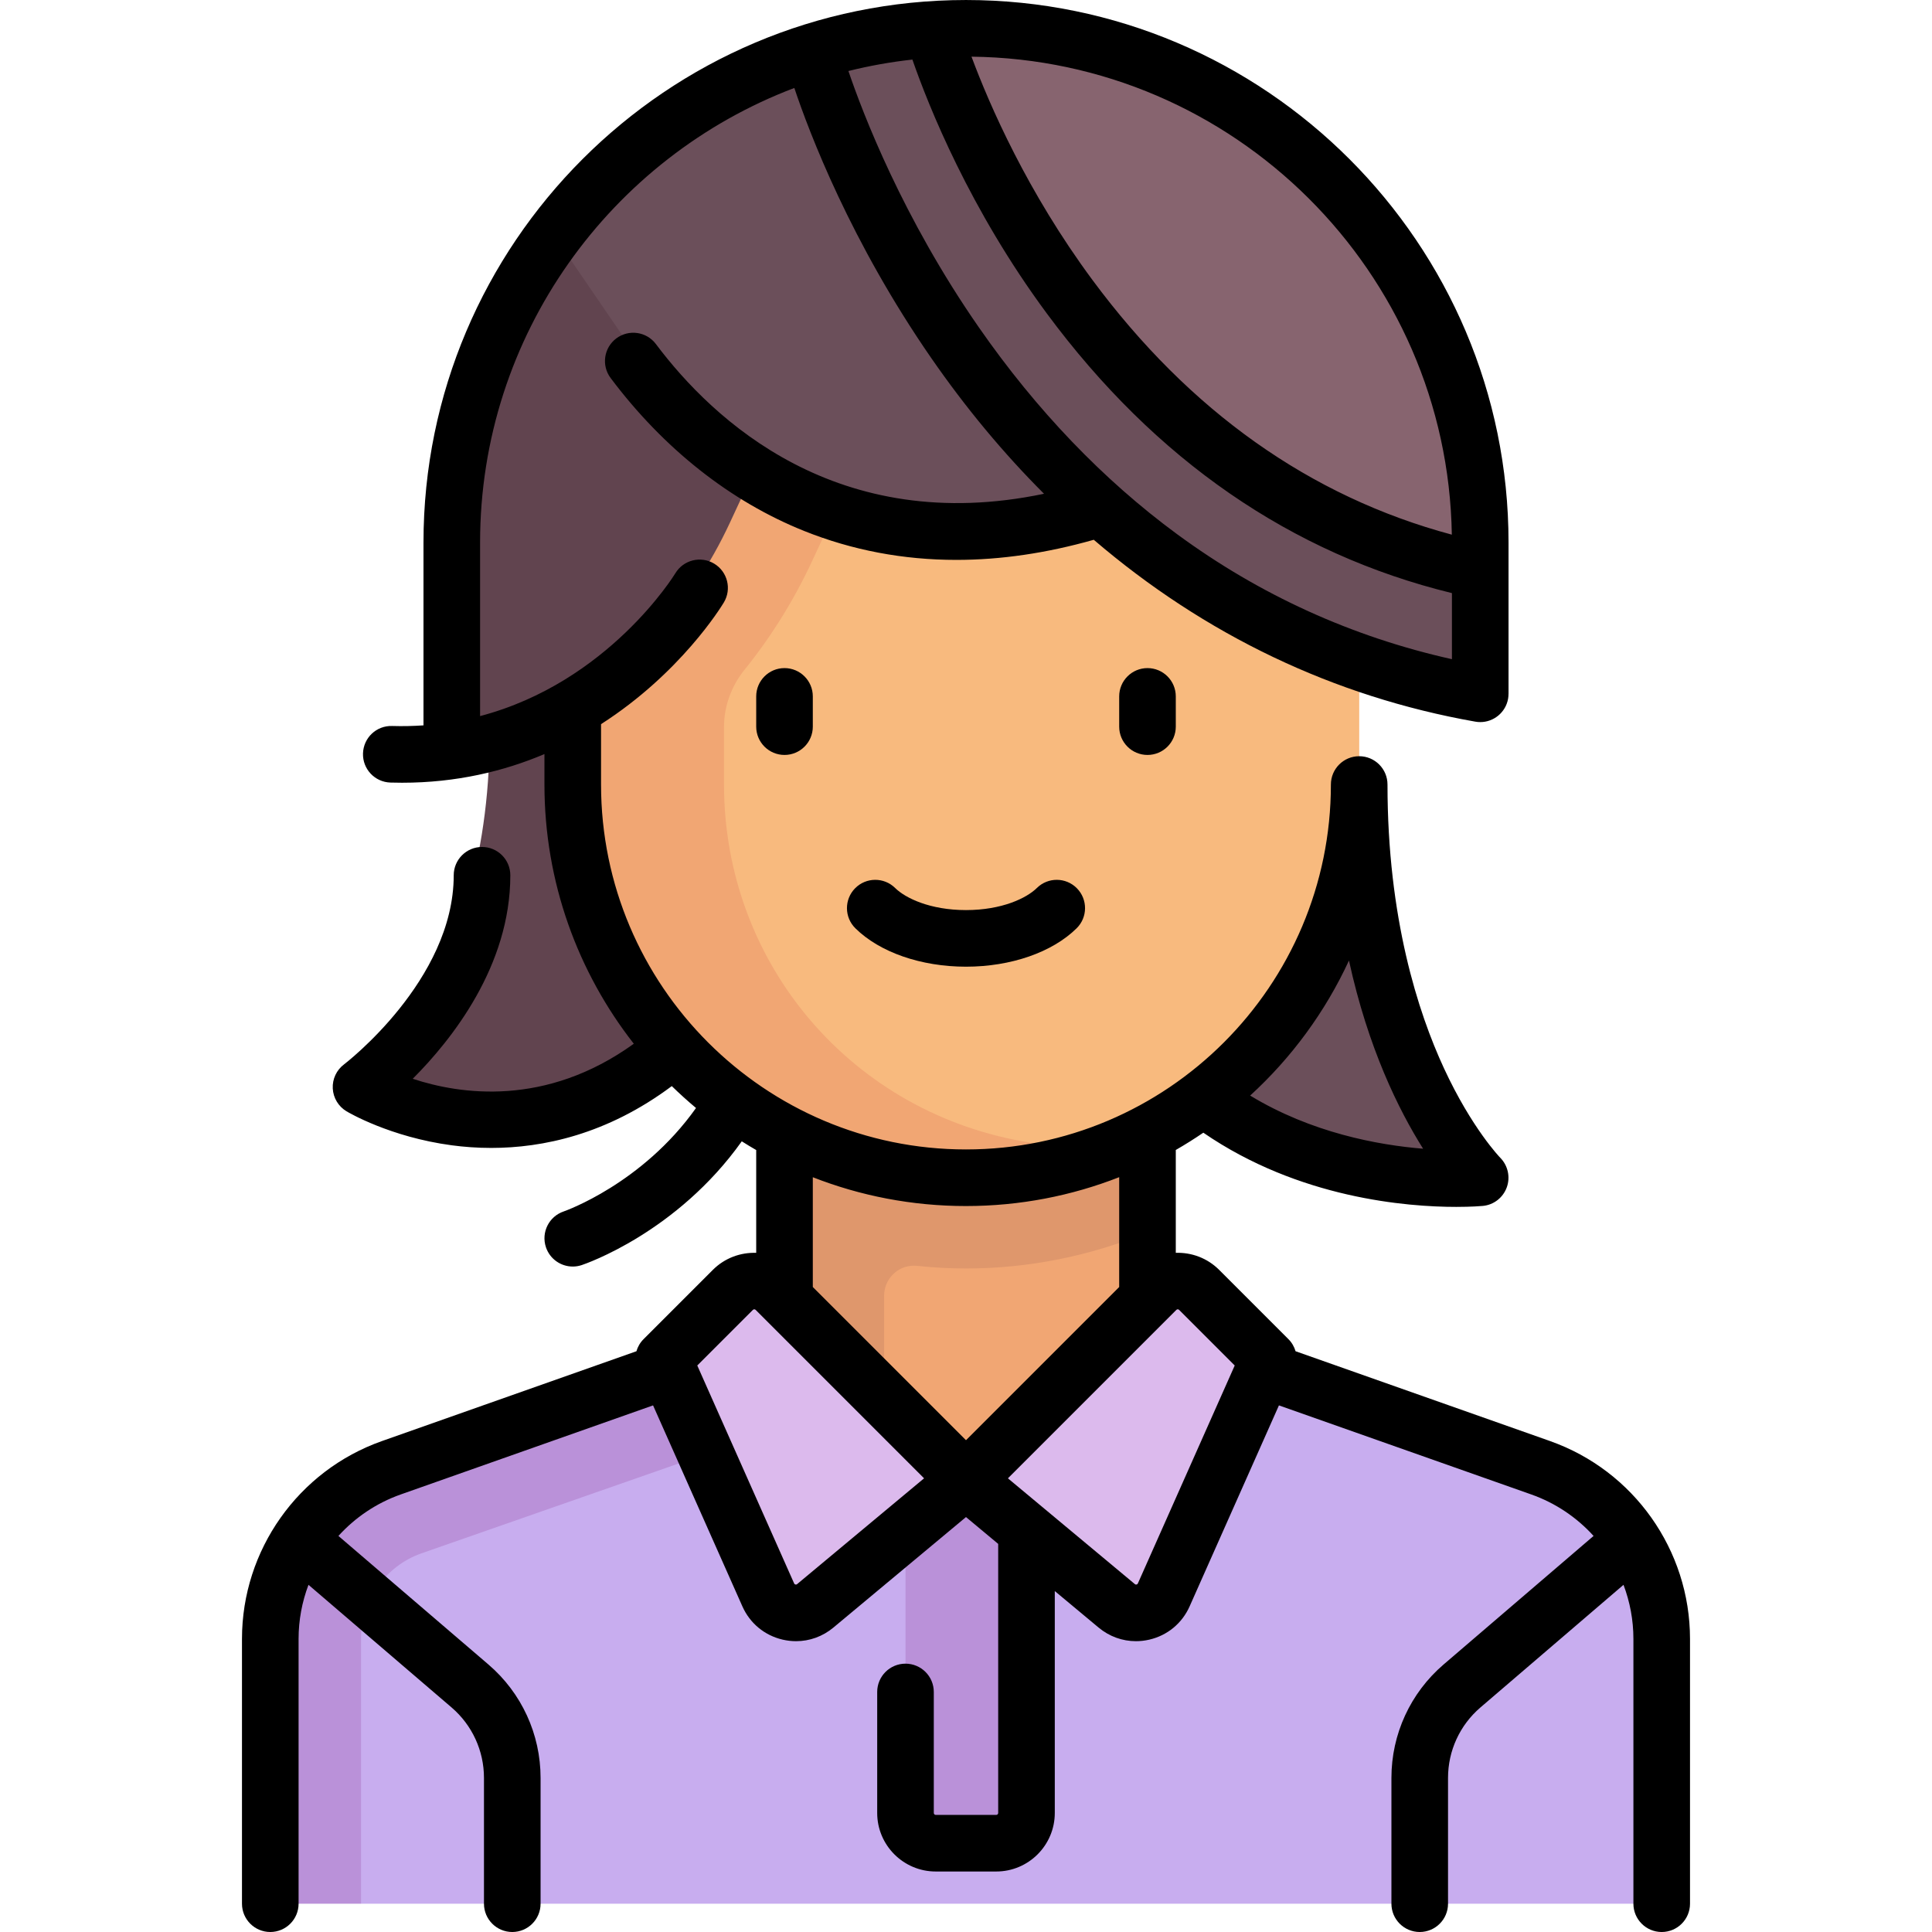 <svg id="Capa_1" enable-background="new 0 0 512 512" height="512" viewBox="0 0 512 512" width="512" xmlns="http://www.w3.org/2000/svg"><g><g><path d="m358.295 202.805-42.475 88.01c33.971 25.223 76.454 21.288 76.454 21.288s-33.979-33.631-33.979-109.298z" fill="#6b4f5a"/><path d="m129.527 185.394c3.482 70.513-33.85 102.67-33.85 102.67s45.167 25.297 86.952-12.135l-23.504-107.945z" fill="#61444f"/><path d="m409.54 388.432-73.378-28.222-80.162 32.064-80.161-32.065-73.378 28.222c-18.575 7.144-30.831 24.99-30.831 44.891l24.047 71.178h344.694v-71.177c0-19.901-12.257-37.747-30.831-44.891z" fill="#c8adef"/><path d="m111.647 411.665 102.945-35.953-38.754-15.502-73.378 28.222c-18.574 7.144-30.832 24.99-30.832 44.891v71.177h24.048v-70.18c.001-10.177 6.452-19.293 15.971-22.655z" fill="#ba91d9"/><path d="m207.903 280.048h96.194v128.258h-96.194z" fill="#f1a673"/><path d="m242.186 335.418c.287 0 .576.016.868.046 4.32.462 8.676.697 12.946.697 16.593 0 32.734-3.288 48.097-9.53v-46.583h-96.194v128.258h26.397v-64.918c0-4.394 3.537-7.97 7.886-7.97z" fill="#df976c"/><path d="m256 312.113c-57.554 0-104.21-46.656-104.21-104.21v-128.258h208.42v128.258c0 57.554-46.657 104.21-104.21 104.21z" fill="#f8ba7e"/><path d="m151.79 207.903c0 57.553 46.656 104.21 104.21 104.21 12.572 0 24.57-2.341 35.73-6.421l-18.472-2.86c-47.158-7.302-81.387-47.225-81.387-94.929v-15.258c0-5.43 1.927-10.806 5.426-15.139 7.076-8.762 13.108-18.46 17.93-28.827l6.895-14.827 6.05-13.01 3.167-6.809-6.587-3.604-56.262-30.784h-16.7z" fill="#f1a673"/><path d="m258.603 7.524c-45.077-.844-86.352 20.823-111.767 54.909l-1.64 29.814 25.84 5.554c19.705 25.3 50.402 41.592 84.963 41.592 12.075 0 23.649-2.051 34.476-5.719 23.632 21.374 53.89 39.627 92.173 48.249 4.944 1.113 9.626-2.807 9.626-7.875v-30.275c0-74.391-59.61-134.861-133.671-136.249z" fill="#6b4f5a"/><path d="m256 7.5c-2.845 0-5.625.254-8.427.426 10.773 29.831 50.404 119.332 144.701 144.152v-8.304c0-75.262-61.012-136.274-136.274-136.274z" fill="#87646f"/><path d="m239.968 392.274v88.177c0 4.427 3.589 8.016 8.016 8.016h16.032c4.427 0 8.016-3.589 8.016-8.016v-88.177z" fill="#ba91d9"/><path d="m205.555 341.83 50.445 50.444-39.948 33.29c-4.087 3.406-10.296 1.959-12.457-2.903l-27.756-62.452 18.38-18.38c3.13-3.13 8.206-3.13 11.336.001z" fill="#dcbaed"/><path d="m317.781 341.829c-3.13-3.13-8.206-3.13-11.336 0l-50.445 50.445 39.948 33.29c4.086 3.406 10.296 1.959 12.457-2.902l27.757-62.452z" fill="#dcbaed"/><g><path d="m171.036 97.801-24.199-35.368c-16.982 22.7-27.111 50.808-27.111 81.34v54.197c1.156-.006 2.309.025 3.491-.239 7.595-1.699 14.564-4.29 20.87-7.369 22.01-10.747 39.005-29.615 49.334-51.824l6.895-14.826c-11.25-6.835-21.221-15.563-29.28-25.911z" fill="#61444f"/></g></g><g><path d="m200.403 184.552v8.016c0 4.142 3.358 7.5 7.5 7.5s7.5-3.358 7.5-7.5v-8.016c0-4.142-3.358-7.5-7.5-7.5s-7.5 3.358-7.5 7.5z"/><path d="m296.597 184.552v8.016c0 4.142 3.358 7.5 7.5 7.5s7.5-3.358 7.5-7.5v-8.016c0-4.142-3.358-7.5-7.5-7.5s-7.5 3.358-7.5 7.5z"/><path d="m274.781 235.326c-2.737 2.701-9.299 5.855-18.781 5.855s-16.043-3.154-18.781-5.855c-2.949-2.91-7.698-2.877-10.606.072-2.909 2.948-2.877 7.697.071 10.606 6.459 6.373 17.418 10.177 29.316 10.177s22.856-3.805 29.316-10.177c2.948-2.909 2.98-7.658.071-10.606-2.908-2.95-7.658-2.982-10.606-.072z"/><path d="m410.778 381.893-67.441-23.803c-.347-1.176-.967-2.278-1.873-3.184l-18.38-18.38c-3.156-3.156-7.344-4.65-11.488-4.513v-27.257c2.494-1.437 4.931-2.962 7.299-4.581 25.364 17.436 54.038 19.663 67.045 19.663 4.084 0 6.626-.22 7.032-.258 2.882-.27 5.339-2.186 6.333-4.904.994-2.719.322-5.778-1.706-7.843-.075-.076-7.556-7.788-14.937-23.736-6.826-14.748-14.962-39.764-14.962-75.193 0-4.142-3.358-7.5-7.5-7.5s-7.5 3.358-7.5 7.5c0 53.326-43.384 96.709-96.709 96.709s-96.709-43.384-96.709-96.709v-15.998c21.034-13.482 31.817-31.038 32.544-32.25 2.131-3.552.979-8.159-2.572-10.29-3.553-2.132-8.159-.979-10.29 2.572-.209.347-17.71 28.874-51.739 37.832v-45.995c0-54.996 34.659-102.042 83.278-120.465 4.001 11.959 14.946 40.748 36.324 71.628 9.146 13.212 19.124 25.202 29.848 35.915-54.694 11.445-87.684-19.448-102.853-39.674-2.486-3.314-7.186-3.985-10.5-1.5-3.313 2.485-3.985 7.187-1.5 10.5 14.03 18.706 31.773 32.725 51.311 40.541 12.755 5.102 26.229 7.654 40.31 7.654 11.739 0 23.901-1.779 36.414-5.33 29.384 25.173 63.578 41.575 101.114 48.199.441.078.879.116 1.312.116 3.571 0 6.735-2.56 7.377-6.198.077-.438.107-.873.108-1.303h.006v-40.081c0-79.28-64.497-143.777-143.774-143.777s-143.774 64.497-143.774 143.774v48.452c-2.691.186-5.459.25-8.31.165-4.174-.129-7.596 3.134-7.719 7.274s3.134 7.596 7.274 7.719c1.038.031 2.056.046 3.075.046 14.425 0 26.995-3.047 37.737-7.598v8.072c0 25.883 8.851 49.736 23.681 68.698-23.375 16.848-46.091 13.42-58.588 9.283 10.403-10.411 25.865-29.924 25.865-53.932 0-4.142-3.358-7.5-7.5-7.5s-7.5 3.358-7.5 7.5c0 27.842-28.784 49.9-29.064 50.113-1.998 1.498-3.119 3.893-2.99 6.386.129 2.494 1.49 4.76 3.631 6.045.464.278 11.539 6.835 27.918 9.019 3.171.423 6.677.695 10.45.695 13.608 0 30.67-3.554 47.844-16.385 2.065 2.015 4.205 3.951 6.42 5.803-14.245 20.091-34.711 27.291-35.052 27.408-3.917 1.317-6.032 5.557-4.724 9.48 1.048 3.143 3.974 5.13 7.114 5.13.786 0 1.586-.125 2.373-.387 1.05-.35 25.213-8.626 42.417-32.8 1.259.794 2.532 1.57 3.824 2.314v27.24c-4.144-.137-8.332 1.357-11.488 4.513l-18.38 18.38c-.906.906-1.526 2.008-1.873 3.184l-67.441 23.803c-22.187 7.83-37.093 28.899-37.093 52.427v70.179c0 4.142 3.358 7.5 7.5 7.5s7.5-3.358 7.5-7.5v-70.181c0-4.992.925-9.83 2.626-14.326l37.927 32.507c5.452 4.673 8.578 11.471 8.578 18.651v33.349c0 4.142 3.358 7.5 7.5 7.5s7.5-3.358 7.5-7.5v-33.349c0-11.564-5.036-22.513-13.816-30.04l-39.755-34.075c4.423-4.876 10.048-8.712 16.528-10.999l66.854-23.596 23.674 53.266c1.993 4.485 5.878 7.696 10.658 8.81 1.188.277 2.384.413 3.568.413 3.58 0 7.053-1.244 9.886-3.604l35.145-29.289 8.532 7.11v71.304c0 .285-.231.516-.516.516h-16.032c-.285 0-.516-.231-.516-.516v-32.064c0-4.142-3.358-7.5-7.5-7.5s-7.5 3.358-7.5 7.5v32.064c0 8.556 6.96 15.516 15.516 15.516h16.032c8.556 0 15.516-6.96 15.516-15.516v-58.804l11.614 9.678c2.833 2.361 6.306 3.605 9.886 3.605 1.184 0 2.38-.136 3.568-.413 4.78-1.114 8.665-4.325 10.659-8.81l23.674-53.266 66.854 23.596c6.479 2.287 12.105 6.123 16.528 10.999l-39.755 34.075c-8.781 7.526-13.816 18.475-13.816 30.04v33.349c0 4.142 3.358 7.5 7.5 7.5s7.5-3.358 7.5-7.5v-33.349c0-7.18 3.126-13.978 8.578-18.651l37.925-32.507c1.701 4.496 2.626 9.334 2.626 14.326v70.181c0 4.142 3.358 7.5 7.5 7.5s7.5-3.358 7.5-7.5v-70.181c-.002-23.527-14.909-44.596-37.095-52.426zm-53.287-127.344c5.065 23.227 13.2 39.648 19.649 49.874-11.968-.977-29.586-4.217-45.836-14.084 10.947-10.009 19.9-22.162 26.187-35.79zm-98.053-167.75c-20.19-29.05-30.774-56.712-34.597-67.979 5.52-1.377 11.179-2.396 16.953-3.032 4.288 12.347 15.199 39.687 35.646 67.313 28.716 38.802 64.806 63.692 107.335 74.079v17.512c-26.449-5.899-50.927-17.017-72.861-33.149-19.586-14.406-37.241-32.824-52.476-54.744zm125.31 54.891c-37.495-10.056-69.506-32.726-95.251-67.513-17.248-23.305-27.258-46.312-32.041-59.159 69.642.777 126.182 57.109 127.292 126.672zm-128.756 177.923c14.318 0 28.012-2.718 40.604-7.649v29.107l-40.596 40.597-40.597-40.597v-29.093c12.587 4.926 26.278 7.635 40.589 7.635zm-44.741 100.189c-.06.049-.199.163-.448.106-.25-.059-.323-.223-.354-.293l-25.664-57.745 14.737-14.738c.201-.201.529-.202.73 0l44.637 44.638zm90.3-.186c-.031.07-.104.234-.354.293-.249.058-.388-.057-.447-.106l-33.639-28.032 44.637-44.638c.201-.202.529-.201.73 0l14.737 14.738z"/></g></g></svg>
